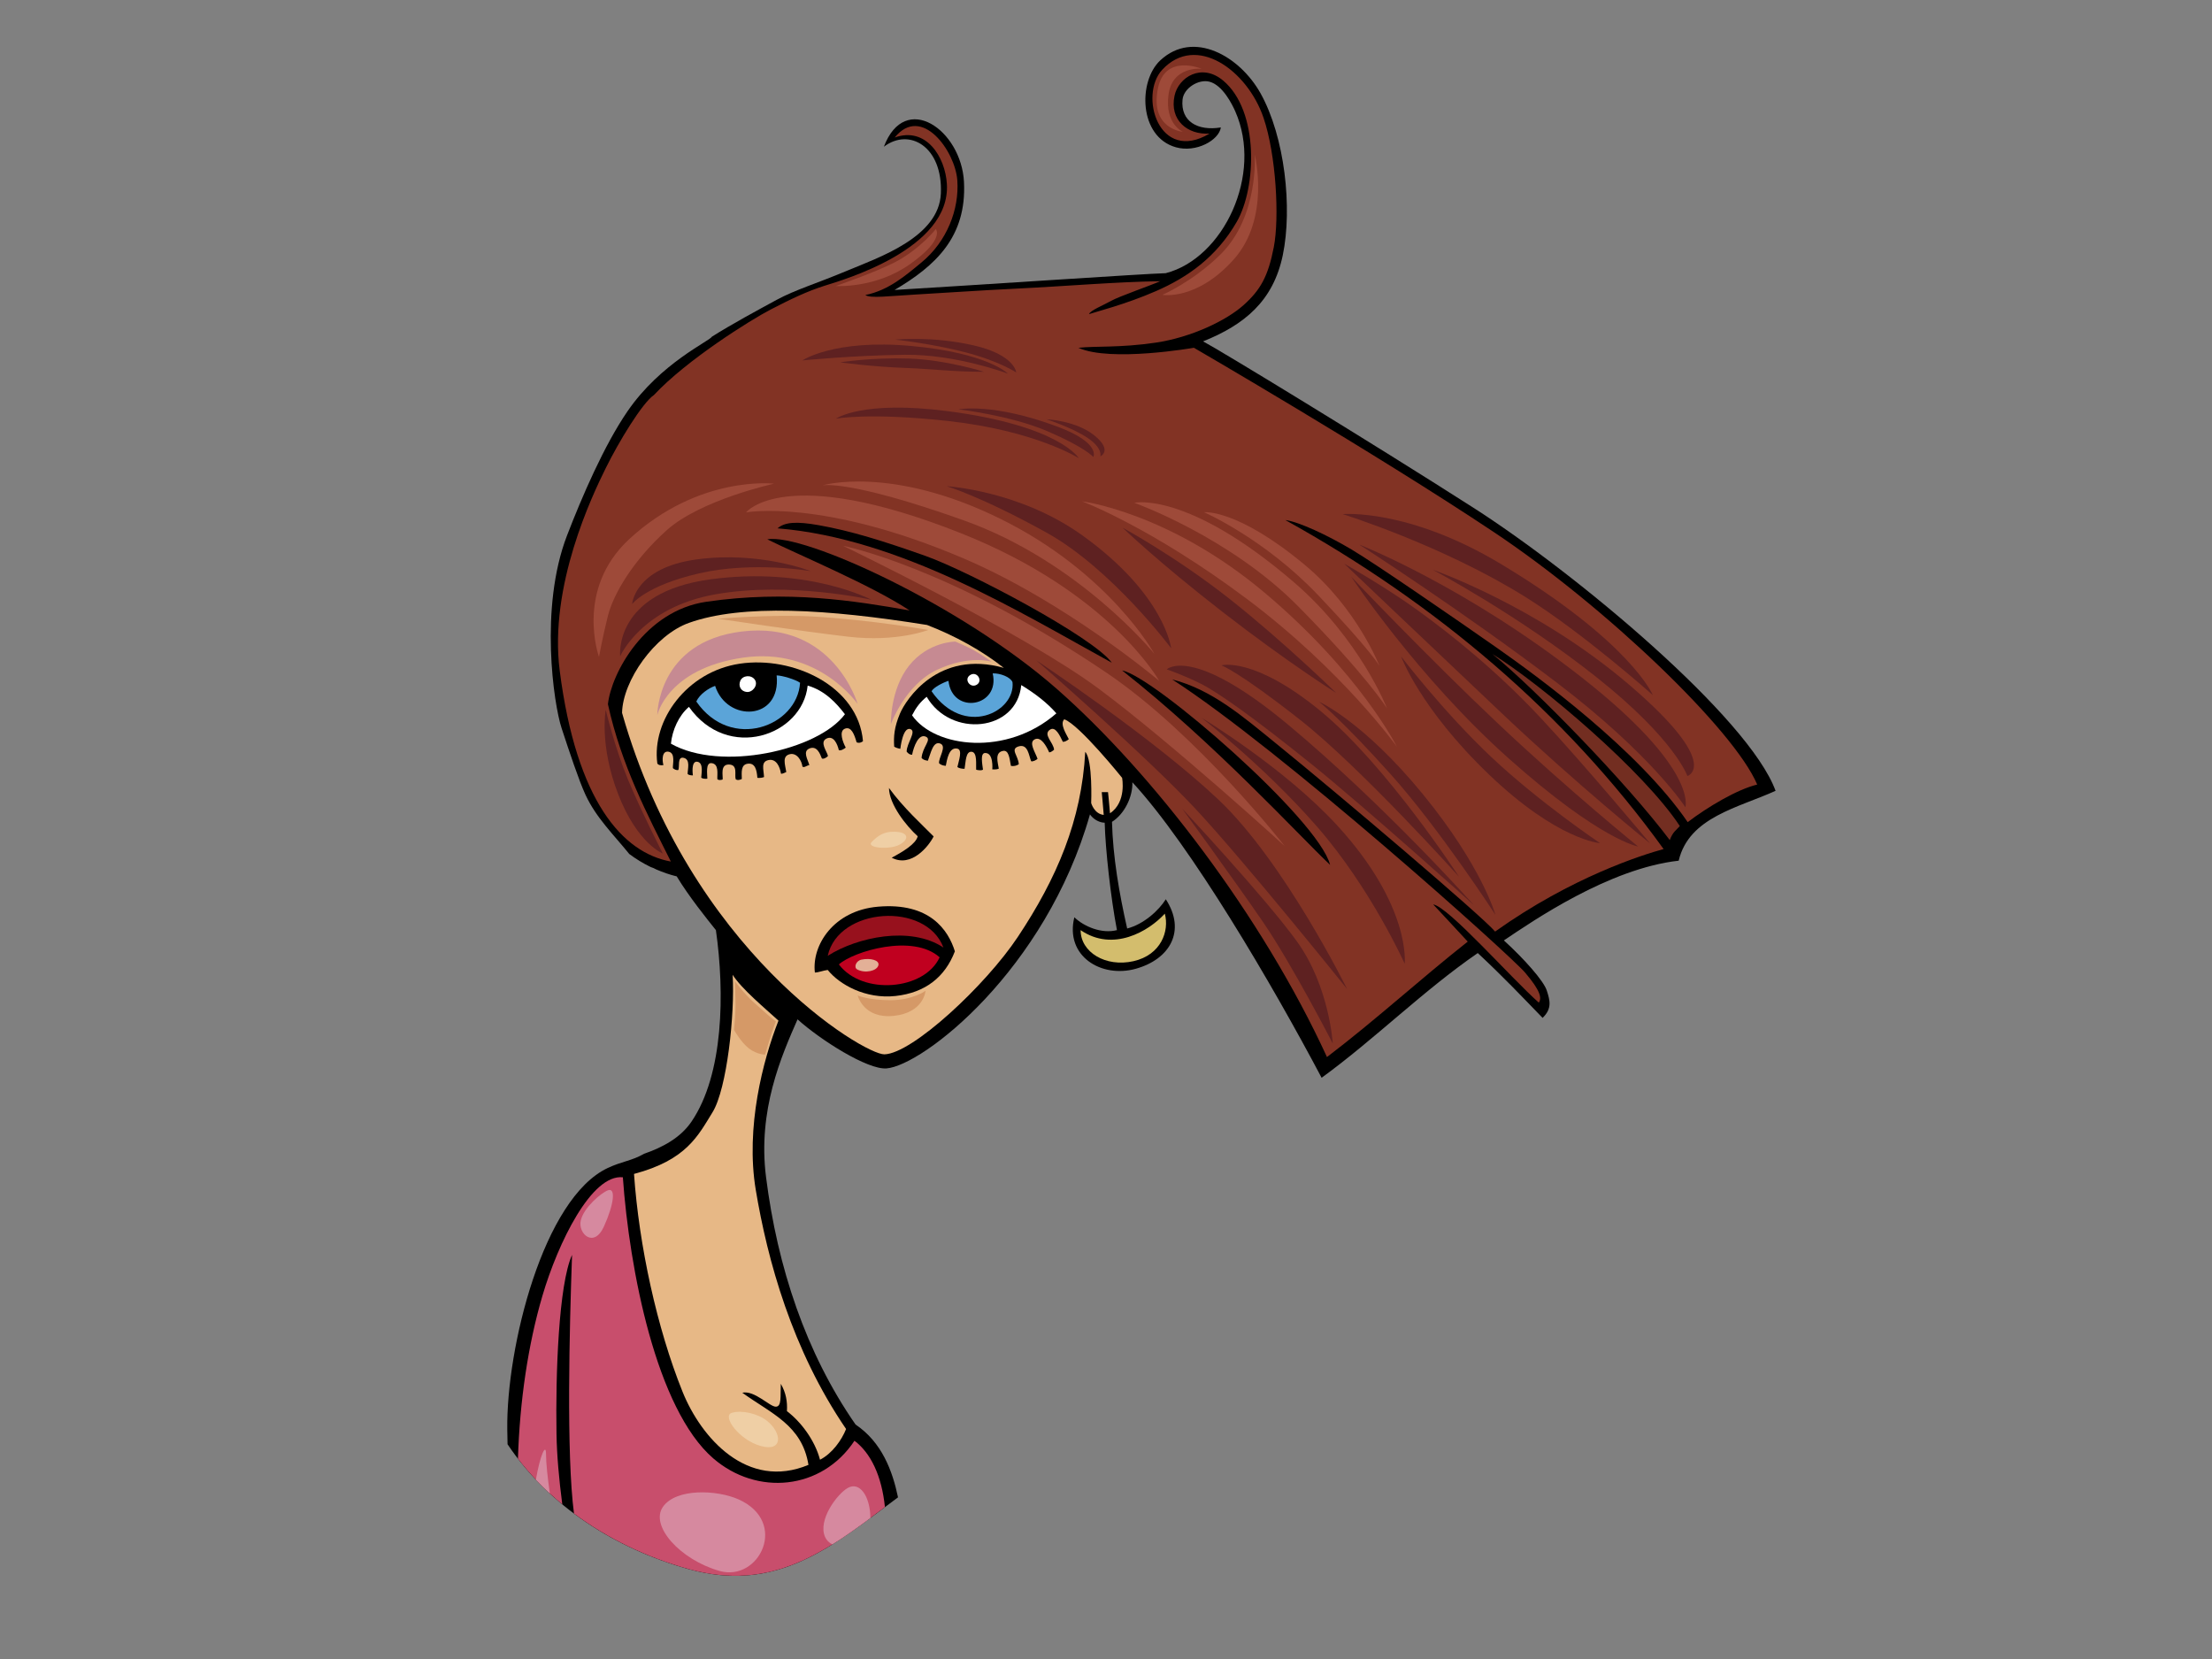 <?xml version="1.0" encoding="utf-8"?>
<!-- Generator: Adobe Illustrator 17.0.0, SVG Export Plug-In . SVG Version: 6.00 Build 0)  -->
<!DOCTYPE svg PUBLIC "-//W3C//DTD SVG 1.1//EN" "http://www.w3.org/Graphics/SVG/1.1/DTD/svg11.dtd">
<svg version="1.1" id="Layer_1" xmlns="http://www.w3.org/2000/svg" xmlns:xlink="http://www.w3.org/1999/xlink" x="0px" y="0px"
	 width="800px" height="600px" viewBox="0 0 800 600" enable-background="new 0 0 800 600" xml:space="preserve">
<rect x="0" y="0" width="800" height="600" fill="#808080" stroke="none"/>
<g>
	<path d="M219.815,422.412c5.268-2.466,8.625-2.543,13.152-5.151c-0.012,0.007-0.022,0.015-0.038,0.022
		c6.584-2.298,13.096-5.667,17.154-11.626c11.648-17.118,12.055-46.643,8.833-69.267c-3.248-4.067-9.72-12.061-14.17-19.433
		c-2.604-0.626-5.044-1.5-7.396-2.51c-0.66-0.359-1.335-0.657-2.022-0.876c-2.748-1.333-5.331-2.91-7.744-4.715
		c-5.581-6.938-11.936-13.01-15.836-21.419c-2.36-5.09-5.806-15.472-8.642-24.099c-2.834-8.626-8.075-43.601,1.957-69.643
		c5.359-13.923,13.438-32.679,21.911-44.995c11.994-17.436,29.625-25.304,30.498-26.93c6.782-4.32,16.846-9.773,23.495-13.37
		c6.649-3.597,14.101-5.767,25.556-10.557c11.451-4.791,33.075-12.091,33.751-27.846c0.73-17.071-11.463-23.895-20.609-16.931
		c7.689-20.324,28.017-6.094,28.974,12.749c1.014,19.943-10.393,30.376-25.104,39.051c27.089-1.597,91.078-5.92,98.044-6.063
		c20.909-5.371,35.286-35.704,25.157-58.559c-1.078-2.434-4.513-9.433-9.297-10.692c-3.98-1.048-9.371,2.345-9.763,6.51
		c-0.743,7.864,5.488,11.397,13.866,10.028c-0.678,4.594-8.892,9.233-16.245,7.18c-13.492-3.767-13.732-23.951-5.641-31.463
		c11.969-11.117,28.724-1.539,36.252,11.97c8.764,15.73,11.579,41.399,8.029,58.512c-3.448,16.605-13.884,25.178-28.824,31.172
		c5.746,2.996,60.644,36.416,97.773,60.172c37.128,23.755,99.577,75.887,109.273,102.368c-13.397,6.129-31.311,9.477-35.035,25.276
		c-25.271,2.812-52.855,21.875-63.222,28.832c7.232,6.581,14.383,14.602,15.509,18.114c1.129,3.513,2.028,6.499-1.505,9.909
		c-7.9-8.155-14.297-14.924-23.448-23.449c-19.556,13.446-37.365,31.214-56.478,45.108c-17.921-33.899-47.329-84.042-68.437-106.868
		c0.155,5.17-2.784,11.408-7.38,14.309c0.357,12.779,2.587,25.737,5.492,38.573c6.042-1.555,11.465-6.572,13.976-10.575
		c7.4,11.409,1.549,21.676-10.871,25.14c-12.423,3.467-25.673-4.54-22.211-18.627c3.46,3.346,9.912,6.089,15.413,4.645
		c-2.258-11.734-4.196-29.409-4.434-38.853c-1.694,0-3.875-0.968-5.329-2.991c-15.996,56.382-60.532,90.888-73.609,91.86
		c-6.871,0.505-23.871-10.283-32.147-17.746c-5.853,13.322-14.449,32.852-11.402,56.992c4.133,32.647,14.426,63.719,32.391,89.558
		c9.469,6.368,13.336,16.677,15.35,26.323c-23.152,17.185-43.352,35.023-75.871,25.914c-26.248-7.354-50.244-22.58-65.347-45.107
		c-0.043-1.802-0.079-3.606-0.101-5.412C183.106,487.295,196.514,433.313,219.815,422.412z"/>
	<path fill-rule="evenodd" clip-rule="evenodd" fill="#D3BD6D" d="M390.82,336.399c0,8.006,9.073,13.495,19.107,11.228
		c10.029-2.271,13.046-10.946,11.343-17.197C415.406,336.87,402.522,344.405,390.82,336.399z"/>
	<path fill-rule="evenodd" clip-rule="evenodd" fill="#732E21" d="M607.529,298.749c-13.079-19.856-49.884-51.092-67.805-62.231
		c15.641,12.722,48.67,46.732,64.172,67.311C605.027,300.767,606.314,300.2,607.529,298.749z"/>
	<path fill-rule="evenodd" clip-rule="evenodd" fill="#823324" d="M541.112,234.11c14.66,10.265,51.322,37.007,69.269,63.226
		c7.216-5.496,17.863-11.835,25.131-13.589c-8.273-19.681-54.718-64.293-95.255-91.316
		c-42.996-28.661-108.462-66.656-108.462-66.656s-30.114,5.282-41.777,0.012c6.21-0.696,14.866,0.053,27.896-1.858
		c13.03-1.916,25.686-8.075,31.818-13.562c6.134-5.489,8.909-10.411,10.961-21.012c2.055-10.602,0.843-33.351-3.73-46.785
		C451.119,25.396,432.586,12,420.339,25.227c-8.552,9.232-1.196,34.029,17.1,23.086c-7.868,0.513-14.537-4.789-12.656-13.681
		c1.421-6.706,9.813-12.017,17.615-5.471c13.037,10.945,12.052,38.653,4.89,51.072c-7.424,12.866-17.904,20.098-29.126,25.01
		c-11.221,4.911-22.248,7.626-24.291,8.364c0.322-1.287,5.225-3.238,8.043-4.825c2.817-1.587,14.612-5.678,17.695-7.079
		c-15.891,0.213-34.629,1.853-52.372,2.698c-12.459,0.595-26.896,1.606-36.261,2.129c-9.366,0.525-16.264,1.476-18.018,0.162
		c8.366-1.643,14.669-7.116,20.351-11.809c9.147-7.55,13.647-19.11,12.921-29.618c-0.726-10.6-12.921-27.585-22.644-15.531
		c11.319-4.068,18.291,6.965,18.869,16.839c1.386,23.532-37.735,34.728-44.137,36.741c-6.401,2.015-12.304,4.859-19.583,8.622
		c-7.281,3.763-30.432,18.266-42.214,30.913c-4.238,2.867-12.765,16.95-17.508,26.581c-4.742,9.63-20.525,42.397-16.584,73.144
		c6.055,47.216,22.762,65.861,40.196,69.012c-8.474-16.953-17.918-34.87-22.762-56.906c1.212-11.138,13.319-33.795,35.594-37.048
		c29.299-4.276,53.774-0.33,73.527,3.148c-13.944-9.21-40.679-20.338-51.472-25.721c13.059-2.367,70.199,23.782,104.747,54.134
		c34.544,30.349,74.23,82.103,97.659,133.103c17.69-13.459,33.605-28.086,50.908-41.751c-4.143-4.512-8.026-8.65-12.493-13.452
		c5.591,0.912,28.039,26.493,38.196,35.521c1.096-1.576,0.752-4.137-4.893-10.78c-5.639-6.649-88.691-81.001-127.679-106.101
		c14.448,3.675,25.863,13.677,37.656,23.245c22.553,18.292,74.352,62.291,79.117,67.934c27.832-19.817,53.395-27.774,60.934-29.841
		c-35.548-49.218-82.264-88.754-136.798-118.987c4.893,0.622,15.301,5.509,23.95,10.654
		C497.466,203.88,526.453,223.843,541.112,234.11z"/>
	<path fill-rule="evenodd" clip-rule="evenodd" fill="#5BA4D8" d="M343.026,246.236c-1.885,0.589-5.411,2.351-6.121,3.762
		c11.758,16.931,30.455,7.523,29.28-3.293c-0.768-1.869-4.447-3.263-7.169-3.173C361.83,255.642,344.43,258.699,343.026,246.236z"/>
	<path fill-rule="evenodd" clip-rule="evenodd" fill="#FFFFFF" d="M350.9,244.119c-2.468,1.528,0,4.943,2.351,3.528
		C355.601,246.236,353.366,242.589,350.9,244.119z"/>
	<path fill-rule="evenodd" clip-rule="evenodd" fill="#FFFFFF" d="M335.145,252c-2.388,1.947-3.806,3.847-5.29,6.7
		c8.225,11.819,34.323,14.932,52.198-0.707c-3.408-3.878-7.524-7.051-12.698-10.226C367.71,264.693,343.845,266.93,335.145,252z"/>
	<path fill-rule="evenodd" clip-rule="evenodd" fill="#E7B886" d="M319.866,381.316c10.151-0.264,36.623-24.996,48.184-42.376
		c14.231-21.376,23.126-42.305,24.443-67.025c2.767,2.993,2.148,18.512,2.148,18.512s1.076,3.939,4.536,4.297
		c-0.24-3.225-0.713-8.239-0.713-8.239h2.266c0,0,0.556,5.298,0.718,7.641c6.089-4.06,4.378-12.812,4.378-12.812
		s-15.47-19.25-20.923-21.172c-1.718,1.725,0.802,5.421,1.646,7.185c-0.7,0.635-1.587,1.016-2.158,0.954
		c-1.145-2.415-2.684-5.64-4.601-4.42c-2.762,1.749,1.237,4.67,1.428,7.271c-0.317,0.317-1.208,1.016-1.776,0.953
		c-0.954-2.159-2.924-5.841-5.208-4.697c-2.285,1.143,0.124,4.504,1.013,7.047c-0.378,0.445-1.968,1.201-2.342,0.826
		c-0.829-2.097-1.146-6.286-4.448-5.335c-3.295,0.956-0.166,3.359,0.004,6.473c-0.762,0.509-1.781,0.824-2.858,0.57
		c-0.505-2.79-0.765-5.784-2.854-5.395c-3.047,0.568-1.903,4.067-1.522,6.413c-0.955,0.445-2.351,0.254-2.351,0.254
		s0.569-6.096-2.663-5.905c-1.744,0.106-0.954,3.938-0.703,6.03c-0.763,0.445-2.301,0.073-2.471,0
		c-0.13-1.715,0.502-6.222-1.589-6.475c-2.217-0.266-2.158,3.619-2.601,6.159c-0.954,0.005-2.032-0.189-2.6-0.636
		c0.503-2.283,1.953-6.224,0-6.661c-3.109-0.701-3.782,4.218-4.192,6.217c-0.951-0.062-1.703-0.299-2.41-0.888
		c-0.372-1.906,2.982-6.221,0.381-7.173c-2.605-0.95-3.385,3.518-4.446,6.223c-0.696-0.128-1.585-0.192-2.282-1.019
		c0.317-3.995,3.774-6.617,1.609-7.655c-2.705-1.291-4.452,3.574-5.036,6.515c-0.827,0-1.404-0.436-1.969-1.142
		c-0.003-3.017,3.636-7.285,1.399-8.125c-2.824-1.058-3.682,7.11-3.682,7.11s-1.282-0.174-2.221-0.763
		c-0.236-3.64-0.018-6.995,2.092-11.985c2.109-4.991,13.816-23.221,37.559-16.518c-8.012-6.315-17.8-11.688-27.775-15.525
		c-36.073-5.757-66.766-7.655-86.125-0.749c-12.31,4.394-23.918,20.808-24.174,32.544
		C249.566,344.107,312.588,381.507,319.866,381.316z"/>
	<path fill-rule="evenodd" clip-rule="evenodd" fill="#E7B886" d="M273.325,430.297c-3.748-22.528,2.603-46.908,8.223-61.168
		c-4.852-4.453-13.296-11.438-16.581-16.581c0.859,14.039-2.026,41.247-7.283,49.742c-5.254,8.492-9.407,17.236-28.384,22.278
		c1.82,26.041,8.316,55.803,17.529,78.715c6.729,16.744,23.431,35.755,45.561,26.506c-2.329-14.38-13.39-18.491-23.932-26.089
		c4.403-0.983,9.89,5.045,12.109,5.045c2.223,0,1.618-3.832,1.82-8.272c1.882,3.22,2.421,6.458,2.219,9.889
		c5.047,3.835,10.095,10.495,11.965,17.566c4.388-2.228,7.817-7.073,9.43-11.106C286.424,488.155,277.546,455.657,273.325,430.297z"
		/>
	<path fill-rule="evenodd" clip-rule="evenodd" fill="#C84E6C" d="M248.913,567.447c-14.905-4.182-29.076-10.908-41.321-20.051
		c-2.816-21.502-1.63-67.372-0.7-93.553c-4.841,10.701-5.995,43.057-5.624,64.784c0.124,7.591,0.903,16.325,2.089,25.436
		c-5.928-4.887-11.318-10.394-16.032-16.501c0.646-20.82,3.646-41.262,8.87-58.987c5.654-19.175,17.765-44.008,29.07-42.793
		c2.345,33.114,12.037,83.812,32.718,101.676c15.726,13.583,39.141,11.567,51.05-6.387c5.873,4.405,9.873,12.679,11.015,23.997
		C298.801,561.041,279.2,575.929,248.913,567.447z"/>
	<path fill-rule="evenodd" clip-rule="evenodd" d="M281.206,191.08c44.545,3.619,87.971,30.543,120.903,48.611
		c-6.616-9.226-51.815-33.112-67.309-38.602c-15.497-5.492-26.984-9.062-38.688-11.148
		C287.986,188.498,283.79,188.817,281.206,191.08z"/>
	<path fill-rule="evenodd" clip-rule="evenodd" d="M237.73,276.097c0.301,0.601,1.301,0.801,2.212,0.601
		c-0.508-1.708-0.604-5.324,1.906-4.824c2.514,0.5,1.408,4.522,1.508,5.928c0.503,0.504,1.408,0.806,1.91,0.705
		c0.678-0.861-0.501-5.023,2.01-4.421c2.513,0.602,1.411,4.018,1.411,5.827c0.602,0.605,1.906,0.502,1.906,0.502
		s-0.8-5.327,1.607-4.924c2.414,0.404,1.406,4.621,1.406,5.731c0.304,0.399,1.508,0.503,2.212,0.399c0-1.608-0.711-5.865,1.51-5.625
		c2.814,0.299,1.995,3.974,2.111,5.829c0.503,0.402,1.206,0.301,1.909,0.1c0.203-1.305-1.004-5.528,2.314-5.426
		c3.315,0.101,1.895,3.733,2.414,5.326c0.704,0.503,1.604,0.197,2.208-0.1c-0.052-2.451-0.399-5.231,2.212-5.529
		c2.611-0.301,3.214,2.297,3.415,5.126c1.005,0.099,2.013-0.1,2.413-0.301c-0.156-2.901-1.206-5.53,1.612-6.134
		c2.814-0.601,4.137,2.445,4.519,4.927c0.603,0.1,1.408-0.404,1.913-0.603c-0.489-2.937-1.51-5.726,1.201-6.432
		c2.717-0.704,4.426,2.511,4.626,4.421c0.473,0.657,1.644-0.392,2.514-0.501c-0.604-2.11-2.514-5.025,0.102-6.032
		c2.613-1.004,3.72,1.806,4.421,3.619c0.423,0.345,1.708-0.2,2.216-0.903c-0.409-1.709-3.103-4.993-0.548-6.266
		c2.553-1.272,3.959,1.944,4.463,4.154c0.584,0.413,2.109-0.503,2.511-0.901c-1.007-1.811-2.61-5.933-0.301-6.838
		c2.31-0.903,3.42,2.109,4.222,4.927c0.921,0.408,1.789,0.045,2.314-0.404c-1.731-19.988-25.376-30.905-44.564-28.025
		C248.356,242.908,235.643,260.565,237.73,276.097z"/>
	<path fill-rule="evenodd" clip-rule="evenodd" fill="#5BA4D8" d="M280.882,244.268c1.924,0.003,6.844,1.484,8.475,2.662
		c-0.966,15.737-24.937,24.942-37.53,6.78c1.208-2.661,4.494-4.854,6.803-5.66C262.856,261.323,282.577,260.731,280.882,244.268z"/>
	<path fill-rule="evenodd" clip-rule="evenodd" fill="#FFFFFF" d="M273.008,245.841c1.304,1.912-0.807,4.623-2.914,4.424
		c-2.112-0.201-3.184-2.103-2.345-4.066C268.585,244.234,271.698,243.931,273.008,245.841z"/>
	<path fill-rule="evenodd" clip-rule="evenodd" fill="#FFFFFF" d="M292.103,247.953c6.229,1.811,10.326,6.244,13.477,10.361
		c-9.769,13.065-44.836,20.898-62.929,10.648c0.488-4.918,2.817-10.153,6.51-13.313
		C263.205,275.502,290.167,266.114,292.103,247.953z"/>
	<path fill-rule="evenodd" clip-rule="evenodd" d="M405.826,242.479c33.574,26.407,63.924,59.66,75.222,70.314
		C476.852,296.326,417.447,244.671,405.826,242.479z"/>
	<path fill-rule="evenodd" clip-rule="evenodd" d="M321.507,284.973c0.073,5.977,6.308,13.79,10.398,17.475
		c-0.648,2.827-5.667,5.768-9.41,7.742c7.094,3.738,13.395-4.142,15.169-7.686C333.638,298.421,326.634,292.068,321.507,284.973z"/>
	<path fill-rule="evenodd" clip-rule="evenodd" d="M294.71,351.73c1.196,0.015,2.989-0.733,4.65-0.932
		c4.226,5.281,13.679,10.601,24.511,9.416c10.838-1.181,17.925-6.894,21.471-16.15c-2.364-7.682-9.102-17.748-27.773-16.151
		C301.422,329.292,293.541,341.896,294.71,351.73z"/>
	<path fill-rule="evenodd" clip-rule="evenodd" fill="#97111D" d="M341.205,342.687c-11.9-7.922-31.218-3.776-41.845,3
		C303.192,328.111,334.902,325.947,341.205,342.687z"/>
	<path fill-rule="evenodd" clip-rule="evenodd" fill="#C0001F" d="M339.83,346.226c-5.517,12.018-27.971,13.79-36.44,2.566
		C308.68,344.054,330.178,337.562,339.83,346.226z"/>
	<path fill-rule="evenodd" clip-rule="evenodd" fill="#D6899F" d="M267.032,542.237c-7.71-3.423-22.502-4.089-27.273,2.731
		c-4.779,6.814,6.133,19.095,20.452,23.184C274.529,572.243,285.442,550.422,267.032,542.237z"/>
	<path fill-rule="evenodd" clip-rule="evenodd" fill="#D6899F" d="M301.028,558.55c-1.151-0.586-2.095-1.461-2.627-2.672
		c-2.73-6.137,4.39-15.561,8.178-17.73c4.382-2.501,8.143,3.066,8.213,10.851C310.215,552.396,305.67,555.661,301.028,558.55z"/>
	<path fill-rule="evenodd" clip-rule="evenodd" fill="#D6899F" d="M193.812,535.175c1.523-8.918,3.665-13.504,3.665-9.3
		c0,3.357,0.58,8.522,1.381,14.267C197.124,538.541,195.435,536.894,193.812,535.175z"/>
	<path fill-rule="evenodd" clip-rule="evenodd" fill="#D6899F" d="M219.87,430.489c-2.412,0.903-8.739,6.188-9.83,10.925
		c-1.096,4.732,4.734,10.192,8.373,2.185C222.056,435.584,222.786,429.396,219.87,430.489z"/>
	<path fill-rule="evenodd" clip-rule="evenodd" fill="#EFCFA5" d="M277.405,513.881c-3.312-2.648-9.104-4-12.741-2.911
		c-3.641,1.089,2.547,9.831,10.562,12.016C283.234,525.174,282.872,518.253,277.405,513.881z"/>
	<path fill-rule="evenodd" clip-rule="evenodd" fill="#EFCFA5" d="M324.382,300.854c-4.732-0.363-6.913,1.458-9.103,3.64
		c-2.181,2.183,6.192,2.911,9.832,1.096C328.753,303.77,328.753,301.192,324.382,300.854z"/>
	<path fill-rule="evenodd" clip-rule="evenodd" fill="#C68A92" d="M310.18,254.606c0,0-14.201-20.757-41.514-16.753
		c-27.31,4.006-30.949,20.757-30.949,20.757s0.007-26.527,30.584-30.223C301.442,224.382,310.18,254.606,310.18,254.606z"/>
	<path fill-rule="evenodd" clip-rule="evenodd" fill="#C68A92" d="M358.614,239.312c0,0-3.638-2.552-6.19-4.007
		c-2.551-1.459-6.92-3.275-6.92-3.275s-9.832,0-16.75,8.739c-6.915,8.74-6.553,21.121-6.553,21.121s5.097-14.203,16.746-19.667
		C350.608,236.763,358.614,239.312,358.614,239.312z"/>
	<path fill-rule="evenodd" clip-rule="evenodd" fill="#E3B097" d="M311.534,347.069c-1.985,0.419-2.854,2.848-1.5,3.554
		c2.869,1.508,7.104,0.547,7.649-1.502C318.177,347.268,314.817,346.388,311.534,347.069z"/>
	<path fill-rule="evenodd" clip-rule="evenodd" fill="#9E4A39" d="M419.222,246.229c0,0-33.679-28.45-70.678-44.244
		c-51.142-21.837-78.721-16.666-78.721-16.666s13.789-17.81,77.573,7.471C401.471,214.225,419.222,246.229,419.222,246.229z"/>
	<path fill-rule="evenodd" clip-rule="evenodd" fill="#9E4A39" d="M464.616,305.988c0,0-31.487-40.391-64.358-62.634
		c-56.883-38.496-95.384-45.967-95.384-45.967s65.503,31.601,92.515,51.713C424.391,269.213,464.616,305.988,464.616,305.988z"/>
	<path fill-rule="evenodd" clip-rule="evenodd" fill="#9E4A39" d="M417.497,236.46c0,0-27.005-33.328-68.953-48.266
		c-41.949-14.942-51.142-12.643-51.142-12.643s24.712-7.471,64.358,12.066C401.412,207.154,417.497,236.46,417.497,236.46z"/>
	<path fill-rule="evenodd" clip-rule="evenodd" fill="#5E2121" d="M315.172,216.92c0,0-29.785-6.737-56.531-1.957
		c-26.746,4.786-34.353,22.4-34.353,22.4s-2.612-23.049,32.612-27.835C292.126,204.744,315.172,216.92,315.172,216.92z"/>
	<path fill-rule="evenodd" clip-rule="evenodd" fill="#5E2121" d="M219.067,256.711c0,0,3.257,13.7,8.044,25.224
		c4.781,11.525,12.608,26.747,12.608,26.747s-9.131-3.482-16.088-21.313C216.673,269.537,219.067,256.711,219.067,256.711z"/>
	<path fill-rule="evenodd" clip-rule="evenodd" fill="#5E2121" d="M487.181,357.668c0,0-22.6-45.847-46.489-68.446
		c-23.89-22.597-65.86-50.366-65.86-50.366s39.389,34.226,57.467,53.597C450.378,311.821,487.181,357.668,487.181,357.668z"/>
	<path fill-rule="evenodd" clip-rule="evenodd" fill="#5E2121" d="M533.027,327.324c0,0-38.743-34.87-58.759-51.012
		c-20.017-16.146-33.576-25.831-40.03-29.058c-6.462-3.23-12.273-5.165-12.273-5.165s9.042-9.044,43.91,20.015
		C500.742,291.158,533.027,327.324,533.027,327.324z"/>
	<path fill-rule="evenodd" clip-rule="evenodd" fill="#9E4A39" d="M279.911,174.934c0,0-26.472,5.812-38.741,16.788
		c-12.264,10.978-19.37,23.245-21.307,30.994c-1.936,7.748-3.229,14.853-3.229,14.853s-8.817-24.345,10.976-42.617
		C252.792,171.707,279.911,174.934,279.911,174.934z"/>
	<path fill-rule="evenodd" clip-rule="evenodd" fill="#5E2121" d="M293.171,206.547c0,0-20.844-3.645-40.27,0.808
		c-19.43,4.457-24.284,11.131-24.284,11.131s0.807-13.152,23.471-16.188C274.757,199.262,293.171,206.547,293.171,206.547z"/>
	<path fill-rule="evenodd" clip-rule="evenodd" fill="#5E2121" d="M527.646,317.061c0,0-35.302-39.31-57.506-56.775
		c-22.201-17.471-28.39-19.658-28.39-19.658s11.65-3.274,35.669,16.379C501.439,276.662,527.646,317.061,527.646,317.061z"/>
	<path fill-rule="evenodd" clip-rule="evenodd" fill="#5E2121" d="M596.798,305.054c0,0-23.657-28.392-39.671-45.499
		c-16.016-17.105-32.029-29.843-44.041-38.577c-12.01-8.738-26.932-17.111-26.932-17.111s29.843,28.392,57.14,54.235
		C570.592,283.94,596.798,305.054,596.798,305.054z"/>
	<path fill-rule="evenodd" clip-rule="evenodd" fill="#5E2121" d="M592.431,306.144c0,0-24.752-20.016-50.592-44.402
		c-25.842-24.388-53.136-53.14-53.136-53.14s24.023,36.4,57.142,65.876C578.964,303.962,592.431,306.144,592.431,306.144z"/>
	<path fill-rule="evenodd" clip-rule="evenodd" fill="#5E2121" d="M609.54,291.951c0,0-11.938-18.764-46.589-45.13
		c-33.485-25.479-71.336-49.863-71.336-49.863s38.215,14.922,80.434,48.044C614.264,278.118,609.54,291.951,609.54,291.951z"/>
	<path fill-rule="evenodd" clip-rule="evenodd" fill="#5E2121" d="M610.269,280.668c0,0-4.375-13.103-32.761-35.666
		c-28.388-22.568-59.326-38.944-59.326-38.944s37.85,13.098,71.333,41.851C623.006,276.666,610.269,280.668,610.269,280.668z"/>
	<path fill-rule="evenodd" clip-rule="evenodd" fill="#5E2121" d="M423.557,234.444c0,0-21.472-28.754-45.137-41.855
		c-23.653-13.103-36.031-16.74-36.031-16.74s26.432,1.497,49.137,17.832C421.371,215.15,423.557,234.444,423.557,234.444z"/>
	<path fill-rule="evenodd" clip-rule="evenodd" fill="#9E4A39" d="M420.402,106.631c0,0,10.998-4.743,20.987-14.591
		c13.992-13.79,12.395-36.178,12.395-36.178s5.795,22.984-7.598,37.979C432.795,108.829,420.402,106.631,420.402,106.631z"/>
	<path fill-rule="evenodd" clip-rule="evenodd" fill="#9E4A39" d="M434.593,24.883c0,0-10.591-1.196-11.992,9.396
		c-1.397,10.595,5.196,13.39,5.196,13.39s-12.048-0.976-8.993-15.79C421.404,19.287,434.593,24.883,434.593,24.883z"/>
	<path fill-rule="evenodd" clip-rule="evenodd" fill="#9E4A39" d="M338.453,82.848c0,0-5.601,7.196-14.791,11.992
		c-6.839,3.567-21.387,8.597-21.387,8.597s14.393,0.999,26.981-7.997C341.849,86.444,338.453,82.848,338.453,82.848z"/>
	<path fill-rule="evenodd" clip-rule="evenodd" fill="#9E4A39" d="M505.191,270.05c0,0-19.634-27.488-54.187-53.401
		c-34.555-25.916-59.684-35.341-59.684-35.341s31.409,3.928,65.966,32.985C491.843,243.349,505.191,270.05,505.191,270.05z"/>
	<path fill-rule="evenodd" clip-rule="evenodd" fill="#9E4A39" d="M410.241,181.845c0,0,34.44,12.273,59.33,37.507
		c24.889,25.233,32.05,36.823,32.05,36.823s-9.735-25.066-33.756-45.69C429.335,177.414,410.241,181.845,410.241,181.845z"/>
	<path fill-rule="evenodd" clip-rule="evenodd" fill="#9E4A39" d="M435.473,185.257c0,0,21.821,9.544,41.258,30.004
		c19.434,20.458,22.161,25.574,22.161,25.574s-7.984-20.692-26.937-36.485C447.404,183.89,435.473,185.257,435.473,185.257z"/>
	<path fill-rule="evenodd" clip-rule="evenodd" fill="#5E2121" d="M578.682,304.936c0,0-21.821-14.661-39.212-31.028
		c-17.39-16.366-32.735-36.483-32.735-36.483s6.822,18.756,31.712,42.624C563.335,303.916,578.682,304.936,578.682,304.936z"/>
	<path fill-rule="evenodd" clip-rule="evenodd" fill="#5E2121" d="M540.833,330.849c0,0-20.117-31.026-37.846-50.801
		c-17.732-19.779-25.916-26.257-25.916-26.257s16.025,7.159,37.507,33.415C536.058,313.463,540.833,330.849,540.833,330.849z"/>
	<path fill-rule="evenodd" clip-rule="evenodd" fill="#5E2121" d="M597.779,251.407c0,0-25.055-22.349-46.035-35.464
		c-30.004-18.755-66.15-30.005-66.15-30.005s23.61-2.182,57.285,18.07C589.932,232.31,597.779,251.407,597.779,251.407z"/>
	<path fill-rule="evenodd" clip-rule="evenodd" fill="#5E2121" d="M427.554,292.458c0,0,29.664,31.7,41.452,47.957
		c11.788,16.255,13.008,36.985,13.008,36.985s-14.631-28.448-25.199-43.896C446.249,318.063,427.554,292.458,427.554,292.458z"/>
	<path fill-rule="evenodd" clip-rule="evenodd" fill="#5E2121" d="M434.462,259.536c0,0,22.35,17.074,41.861,39.425
		c19.507,22.352,31.701,49.585,31.701,49.585s2.44-20.728-24.386-49.994C464.388,277.553,434.462,259.536,434.462,259.536z"/>
	<path fill-rule="evenodd" clip-rule="evenodd" fill="#5E2121" d="M483.231,250.601c0,0-18.693-18.294-38.2-33.734
		c-19.511-15.444-39.018-26.01-39.018-26.01s12.599,12.191,36.172,30.48C465.755,239.623,483.231,250.601,483.231,250.601z"/>
	<path fill-rule="evenodd" clip-rule="evenodd" fill="#D59967" d="M335.703,227.84c0,0-20.322-3.659-41.858-4.878
		c-14.658-0.83-34.145,0.812-34.145,0.812s29.673,4.473,47.145,6.505C324.321,232.307,335.703,227.84,335.703,227.84z"/>
	<path fill-rule="evenodd" clip-rule="evenodd" fill="#D59967" d="M334.733,358.341c0,0-4.72,3.397-12.644,3.397
		c-7.932,0-11.892-1.7-11.892-1.7s2.075,8.499,13.024,7.363C334.166,366.27,334.733,358.341,334.733,358.341z"/>
	<path fill-rule="evenodd" clip-rule="evenodd" fill="#D59967" d="M280.592,369.406c-1.379-0.959-4.241-3.508-7.851-6.757
		c-3.607-3.248-6.945-7.72-6.945-7.72s0.216,5.372,0.216,8.621c0,3.25-0.535,8.94-0.535,8.94s2.575,4.593,5.464,6.759
		c2.885,2.166,5.769,2.166,5.769,2.166S278.786,374.09,280.592,369.406z"/>
	<path fill-rule="evenodd" clip-rule="evenodd" fill="#5E2121" d="M390.16,165.707c0,0-15.609-9.952-47.275-13.448
		c-28.572-3.151-40.547-0.84-40.547-0.84s9.365-6.744,40.34-2.729C383.225,153.943,390.16,165.707,390.16,165.707z"/>
	<path fill-rule="evenodd" clip-rule="evenodd" fill="#5E2121" d="M346.667,148.059c0,0,18.701,2.102,32.358,7.984
		c13.656,5.884,16.387,9.247,16.387,9.247s2.802-5.072-12.814-10.929C359.067,145.54,346.667,148.059,346.667,148.059z"/>
	<path fill-rule="evenodd" clip-rule="evenodd" fill="#5E2121" d="M397.937,165.076c0,0,1.046-2.94-4.625-6.722
		c-5.672-3.783-14.914-6.725-14.914-6.725s10.712,0.419,17.434,5.885C402.555,162.975,397.937,165.076,397.937,165.076z"/>
	<path fill-rule="evenodd" clip-rule="evenodd" fill="#5E2121" d="M364.557,135.149c0,0-18.709-7.073-37.42-6.843
		c-18.708,0.227-36.96,2.05-36.96,2.05s11.409-7.757,39.242-5.244C357.258,127.618,364.557,135.149,364.557,135.149z"/>
	<path fill-rule="evenodd" clip-rule="evenodd" fill="#5E2121" d="M355.888,134.467c0,0-13.693-4.337-27.15-4.792
		c-13.461-0.46-24.874,1.368-24.874,1.368s11.185,1.596,24.185,2.053C335.839,133.368,344.706,134.467,355.888,134.467z"/>
	<path fill-rule="evenodd" clip-rule="evenodd" fill="#5E2121" d="M323.719,122.83c0,0,13,1.365,25.324,4.562
		c12.321,3.195,18.481,7.3,18.481,7.3s-0.458-6.386-15.519-9.81C336.949,121.457,323.719,122.83,323.719,122.83z"/>
</g>
</svg>
